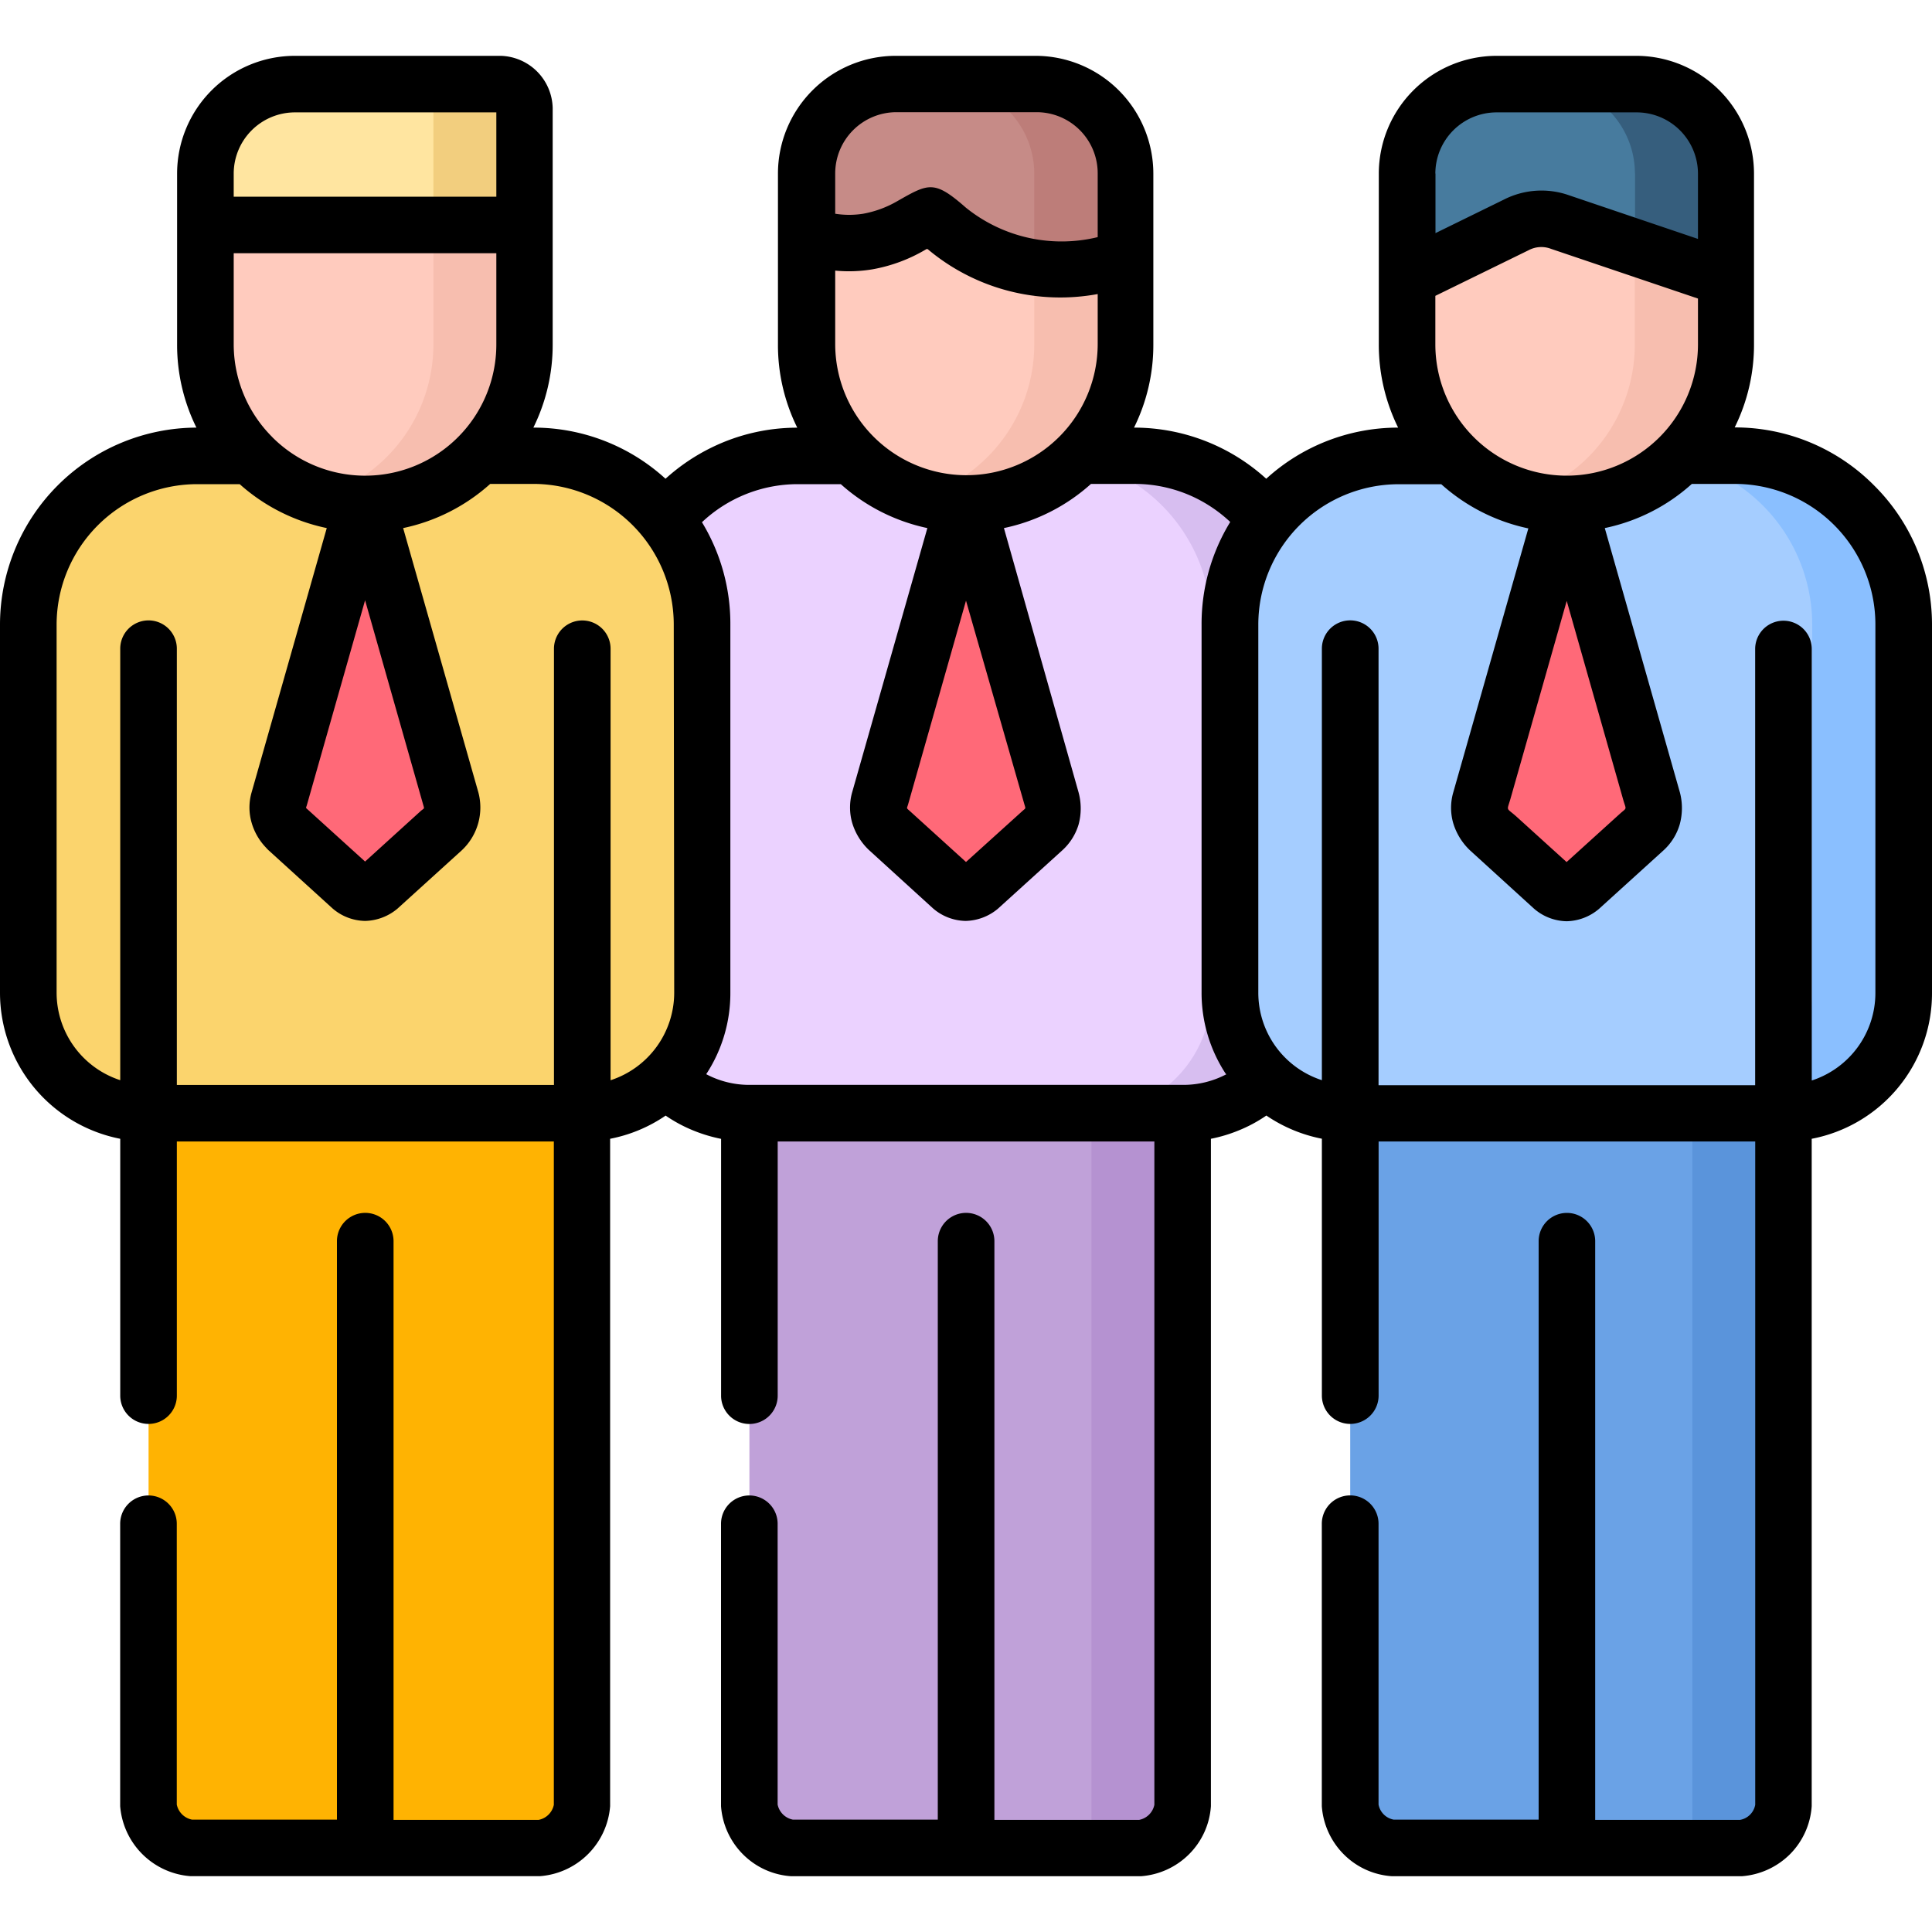 <svg xmlns="http://www.w3.org/2000/svg" xmlns:xlink="http://www.w3.org/1999/xlink" width="30" height="30" viewBox="0 0 30 30">
  <defs>
    <clipPath id="clip-path">
      <rect id="Rectangle_2285" data-name="Rectangle 2285" width="30" height="30" transform="translate(1510 190)" fill="#fff" stroke="#707070" stroke-width="1"/>
    </clipPath>
  </defs>
  <g id="all-cus" transform="translate(-1510 -190)" clip-path="url(#clip-path)">
    <g id="team_1_" data-name="team (1)" transform="translate(1510 190)">
      <g id="Group_4597" data-name="Group 4597">
        <g id="Group_4596" data-name="Group 4596">
          <path id="Path_6425" data-name="Path 6425" d="M2.307,17.059V28.046a.738.738,0,0,0,.649.649H8.384a.735.735,0,0,0,.649-.649V17.059Z" fill="#ffb302"/>
          <path id="Path_6426" data-name="Path 6426" d="M20.966,17.059V28.046a.738.738,0,0,0,.649.649h5.43a.738.738,0,0,0,.649-.649V17.059Z" fill="#6aa2e6"/>
          <path id="Path_6427" data-name="Path 6427" d="M11.637,17.059V28.046a.738.738,0,0,0,.649.649h5.43a.738.738,0,0,0,.65-.649V17.059Z" fill="#c0a1d9"/>
          <path id="Path_6428" data-name="Path 6428" d="M17.618,7.08H12.382A2.621,2.621,0,0,0,9.77,9.693v5.725a1.868,1.868,0,0,0,1.867,1.869h6.729a1.869,1.869,0,0,0,1.867-1.869V9.693A2.622,2.622,0,0,0,17.618,7.08Z" fill="#ebd2ff"/>
          <path id="Path_6429" data-name="Path 6429" d="M17.618,7.08H16.2A2.622,2.622,0,0,1,18.81,9.693v5.725a1.869,1.869,0,0,1-1.869,1.869h1.423a1.869,1.869,0,0,0,1.867-1.869V9.693A2.622,2.622,0,0,0,17.618,7.08Z" fill="#d7bef0"/>
          <path id="Path_6430" data-name="Path 6430" d="M15.158,8.289l1.176,4.136a.457.457,0,0,1-.131.458l-1,.907a.324.324,0,0,1-.415,0l-1-.907a.449.449,0,0,1-.13-.458l1.174-4.136A.167.167,0,0,1,15,8.166a.165.165,0,0,1,.161.123Z" fill="#ff6978"/>
          <path id="Path_6431" data-name="Path 6431" d="M8.288,7.08H3.053A2.621,2.621,0,0,0,.44,9.693v5.725a1.868,1.868,0,0,0,1.867,1.869H9.034A1.868,1.868,0,0,0,10.9,15.418V9.693A2.621,2.621,0,0,0,8.288,7.08Z" fill="#fbd46d"/>
          <path id="Path_6432" data-name="Path 6432" d="M26.947,7.08H21.714A2.621,2.621,0,0,0,19.1,9.693v5.725a1.868,1.868,0,0,0,1.867,1.869h6.728a1.869,1.869,0,0,0,1.867-1.869V9.693A2.621,2.621,0,0,0,26.947,7.08Z" fill="#a5cdff"/>
          <path id="Path_6433" data-name="Path 6433" d="M26.947,7.08H25.525A2.622,2.622,0,0,1,28.14,9.693v5.725a1.869,1.869,0,0,1-1.867,1.869h1.422a1.869,1.869,0,0,0,1.867-1.869V9.693A2.621,2.621,0,0,0,26.947,7.08Z" fill="#8abfff"/>
          <path id="Path_6434" data-name="Path 6434" d="M5.828,8.289,7,12.425a.461.461,0,0,1-.131.458l-1,.907a.324.324,0,0,1-.415,0l-1-.907a.449.449,0,0,1-.131-.458L5.506,8.289a.167.167,0,0,1,.322,0Z" fill="#ff6978"/>
          <path id="Path_6435" data-name="Path 6435" d="M24.487,8.289l1.176,4.136a.457.457,0,0,1-.131.458l-1,.907a.324.324,0,0,1-.415,0l-1-.907a.449.449,0,0,1-.13-.458l1.174-4.136a.167.167,0,0,1,.161-.123.165.165,0,0,1,.161.123Z" fill="#ff6978"/>
          <g id="Group_4595" data-name="Group 4595">
            <path id="Path_6436" data-name="Path 6436" d="M17.475,5.348a2.478,2.478,0,1,1-4.956,0V2.693a1.39,1.39,0,0,1,1.387-1.387h2.183a1.39,1.39,0,0,1,1.387,1.387Z" fill="#ffcbbe"/>
            <path id="Path_6437" data-name="Path 6437" d="M26.8,5.348a2.478,2.478,0,0,1-4.956,0V2.693a1.39,1.39,0,0,1,1.387-1.387h2.182A1.39,1.39,0,0,1,26.8,2.693Z" fill="#ffcbbe"/>
            <path id="Path_6438" data-name="Path 6438" d="M8.145,5.348a2.478,2.478,0,0,1-4.956,0V2.693A1.392,1.392,0,0,1,4.576,1.306h3.2a.332.332,0,0,1,.369.369Z" fill="#ffcbbe"/>
          </g>
          <path id="Path_6439" data-name="Path 6439" d="M21.848,2.693V4.323l1.694-.83a.853.853,0,0,1,.683-.045l2.579.875V2.693a1.39,1.39,0,0,0-1.387-1.387H23.235a1.39,1.39,0,0,0-1.387,1.387Z" fill="#477b9e"/>
          <path id="Path_6440" data-name="Path 6440" d="M12.519,2.693v.965a1.886,1.886,0,0,0,1.618-.15c.261-.15.3-.178.563.048a2.966,2.966,0,0,0,2.775.463V2.693a1.39,1.39,0,0,0-1.387-1.387H13.905a1.39,1.39,0,0,0-1.387,1.387Z" fill="#c68b87"/>
          <path id="Path_6441" data-name="Path 6441" d="M3.189,2.693v.8H8.145V1.675a.332.332,0,0,0-.369-.369h-3.2A1.392,1.392,0,0,0,3.189,2.693Z" fill="#ffe5a0"/>
          <path id="Path_6442" data-name="Path 6442" d="M6.021,7.08a2.507,2.507,0,0,1-1.061.643A2.482,2.482,0,0,0,8.145,5.348V3.492H6.73V5.348A2.471,2.471,0,0,1,6.021,7.08Z" fill="#f7beaf"/>
          <path id="Path_6443" data-name="Path 6443" d="M6.73,1.675V3.492H8.145V1.675a.332.332,0,0,0-.369-.369H6.361a.332.332,0,0,1,.369.369Z" fill="#f2ce7e"/>
          <path id="Path_6444" data-name="Path 6444" d="M15.35,7.08a2.507,2.507,0,0,1-1.061.643,2.482,2.482,0,0,0,3.186-2.375V4.02a3.336,3.336,0,0,1-1.415.136V5.348A2.472,2.472,0,0,1,15.35,7.08Z" fill="#f7beaf"/>
          <path id="Path_6445" data-name="Path 6445" d="M16.06,2.693V4.157a3.336,3.336,0,0,0,1.415-.136V2.693a1.39,1.39,0,0,0-1.387-1.387H14.673A1.39,1.39,0,0,1,16.06,2.693Z" fill="#bd7d79"/>
          <path id="Path_6446" data-name="Path 6446" d="M24.68,7.08a2.507,2.507,0,0,1-1.061.643A2.482,2.482,0,0,0,26.8,5.348V4.323l-1.415-.48v1.5A2.471,2.471,0,0,1,24.68,7.08Z" fill="#f7beaf"/>
          <path id="Path_6447" data-name="Path 6447" d="M25.389,2.693V3.843l1.415.48V2.693a1.39,1.39,0,0,0-1.387-1.387H24a1.39,1.39,0,0,1,1.387,1.387Z" fill="#365e7d"/>
          <path id="Path_6448" data-name="Path 6448" d="M26.279,17.285V28.272a.738.738,0,0,1-.2.424h.962a.738.738,0,0,0,.649-.649V17.286Q26.987,17.284,26.279,17.285Z" fill="#5a94db"/>
          <path id="Path_6449" data-name="Path 6449" d="M7.619,17.285V28.272a.729.729,0,0,1-.2.424h.963a.734.734,0,0,0,.648-.649V17.286q-.708,0-1.415,0Z" fill="#ffb302"/>
          <path id="Path_6450" data-name="Path 6450" d="M16.948,17.285V28.272a.727.727,0,0,1-.194.424h.962a.738.738,0,0,0,.65-.649V17.286Q17.657,17.284,16.948,17.285Z" fill="#b592d1"/>
          <path id="Path_6451" data-name="Path 6451" d="M8.288,7.08H6.866A2.621,2.621,0,0,1,9.479,9.693v5.725a1.868,1.868,0,0,1-1.867,1.869H9.034A1.868,1.868,0,0,0,10.9,15.418V9.693A2.621,2.621,0,0,0,8.288,7.08Z" fill="#fbd46d"/>
        </g>
      </g>
      <g id="Group_4598" data-name="Group 4598">
        <path id="Path_6452" data-name="Path 6452" d="M29.1,7.537a3.039,3.039,0,0,0-2.164-.9,2.889,2.889,0,0,0,.3-1.292V2.694A1.831,1.831,0,0,0,25.417.867H23.235A1.831,1.831,0,0,0,21.41,2.694V5.347a2.912,2.912,0,0,0,.3,1.293,3.038,3.038,0,0,0-2.048.794,3.05,3.05,0,0,0-2.053-.794,2.889,2.889,0,0,0,.3-1.293V2.694A1.831,1.831,0,0,0,16.088.867H13.905A1.83,1.83,0,0,0,12.08,2.694V5.348a2.89,2.89,0,0,0,.3,1.293,3.021,3.021,0,0,0-1.324.305,3.073,3.073,0,0,0-.722.488A3.036,3.036,0,0,0,8.282,6.64a2.9,2.9,0,0,0,.3-1.293V1.676A.83.83,0,0,0,7.777.867h-3.2A1.83,1.83,0,0,0,2.75,2.694V5.347a2.9,2.9,0,0,0,.3,1.293A3.062,3.062,0,0,0,0,9.693v5.725a2.311,2.311,0,0,0,1.867,2.265v3.988a.439.439,0,0,0,.879,0V17.725H8.6v10.3a.3.3,0,0,1-.236.234H6.111V19.273a.439.439,0,1,0-.879,0v8.982H2.981a.3.3,0,0,1-.236-.234v-4.36a.439.439,0,0,0-.879,0v4.385a1.184,1.184,0,0,0,1.09,1.087H8.385a1.182,1.182,0,0,0,1.089-1.087V17.683a2.3,2.3,0,0,0,.862-.36,2.254,2.254,0,0,0,.434.233,2.356,2.356,0,0,0,.427.128v3.988a.439.439,0,0,0,.879,0V17.725h5.849v10.3a.3.3,0,0,1-.236.234H15.441V19.273a.439.439,0,1,0-.879,0v8.982H12.311a.3.3,0,0,1-.236-.234v-4.36a.439.439,0,0,0-.879,0v4.385a1.179,1.179,0,0,0,.342.749,1.164,1.164,0,0,0,.748.339h5.429a1.177,1.177,0,0,0,.746-.339,1.165,1.165,0,0,0,.342-.749V17.683a2.313,2.313,0,0,0,.427-.128,2.22,2.22,0,0,0,.434-.233,2.323,2.323,0,0,0,.862.36v3.988a.44.44,0,0,0,.881,0V17.725h5.848v10.3a.29.29,0,0,1-.236.234H24.77V19.273a.439.439,0,1,0-.878,0v8.982H21.64a.293.293,0,0,1-.234-.234v-4.36a.44.44,0,0,0-.881,0v4.385a1.179,1.179,0,0,0,.342.749,1.164,1.164,0,0,0,.748.339h5.43a1.182,1.182,0,0,0,.747-.339,1.167,1.167,0,0,0,.34-.749V17.683A2.3,2.3,0,0,0,30,15.418V9.693a3.041,3.041,0,0,0-.9-2.156ZM3.629,2.694a.952.952,0,0,1,.947-.949H7.707V3.054H3.629V2.879h0Zm.6,4.094a2.035,2.035,0,0,1-.6-1.44V3.932H7.707V5.347a2.037,2.037,0,0,1-3.48,1.44Zm2.34,5.7c.022.077.023.057-.03.1l-.87.79-.882-.8c-.045-.04-.037-.026-.023-.073l.905-3.184Zm3.9,2.927a1.431,1.431,0,0,1-.988,1.359v-6.7a.439.439,0,1,0-.879,0v6.773H2.746V10.073a.439.439,0,1,0-.879,0v6.7a1.43,1.43,0,0,1-.988-1.359V9.693A2.184,2.184,0,0,1,3.053,7.518h.669A2.92,2.92,0,0,0,5.074,8.2l-1.166,4.1a.846.846,0,0,0,0,.478.926.926,0,0,0,.223.384.448.448,0,0,0,.036.038l.99.9a.79.79,0,0,0,.513.2.808.808,0,0,0,.5-.189l1-.907a.91.91,0,0,0,.258-.9L6.26,8.2a2.915,2.915,0,0,0,1.352-.686h.676a2.185,2.185,0,0,1,2.174,2.174Zm2.5-12.724a.952.952,0,0,1,.947-.949h2.183a.949.949,0,0,1,.946.949v.991a2.367,2.367,0,0,1-2.046-.457c-.49-.43-.576-.38-1.058-.106a1.642,1.642,0,0,1-.538.2,1.39,1.39,0,0,1-.434,0V2.694Zm0,1.511a2.21,2.21,0,0,0,.578-.02,2.467,2.467,0,0,0,.815-.3c.027-.015.033-.025.059,0a3.2,3.2,0,0,0,2.624.684v.775a2.038,2.038,0,0,1-4.076,0Zm2.935,8.278c.025.087.028.062-.032.117L15,13.385l-.864-.784c-.068-.062-.056-.036-.033-.118L15,9.327Zm3.141,4.2a1.43,1.43,0,0,1-.67.166H11.637a1.427,1.427,0,0,1-.671-.166,2.293,2.293,0,0,0,.375-1.262V9.693A3.034,3.034,0,0,0,10.9,8.109a2.169,2.169,0,0,1,1.487-.591h.669A2.914,2.914,0,0,0,14.4,8.2l-1.167,4.1a.867.867,0,0,0,0,.478.963.963,0,0,0,.261.422l.988.9a.792.792,0,0,0,.513.2.807.807,0,0,0,.5-.189l1-.907a.885.885,0,0,0,.253-.4.957.957,0,0,0,0-.5L15.589,8.2a2.911,2.911,0,0,0,1.352-.686h.676a2.16,2.16,0,0,1,.943.216,2.2,2.2,0,0,1,.543.375,3.031,3.031,0,0,0-.445,1.583v5.725a2.288,2.288,0,0,0,.376,1.262ZM22.288,2.694a.952.952,0,0,1,.946-.949h2.183a.953.953,0,0,1,.949.949V3.71l-2-.677a1.286,1.286,0,0,0-1.013.066l-1.063.521V2.694Zm0,1.9,1.447-.708a.42.42,0,0,1,.349-.022l2.282.772v.711a2.039,2.039,0,0,1-4.078,0ZM25.2,12.4c.053.191.073.128-.055.244l-.819.742-.772-.7c-.171-.154-.158-.08-.1-.281l.874-3.074Zm3.921,3.019a1.43,1.43,0,0,1-.988,1.359v-6.7a.439.439,0,1,0-.879,0v6.773H21.406V10.073a.44.44,0,0,0-.88,0v6.7a1.427,1.427,0,0,1-.987-1.359V9.693a2.181,2.181,0,0,1,2.174-2.174h.667a2.925,2.925,0,0,0,1.352.686l-1.166,4.1a.86.86,0,0,0,0,.478.968.968,0,0,0,.261.422l.988.9a.792.792,0,0,0,.513.2.8.8,0,0,0,.5-.191l1-.907a.88.88,0,0,0,.253-.4.957.957,0,0,0,.005-.5L24.919,8.2a2.9,2.9,0,0,0,1.352-.686h.676a2.184,2.184,0,0,1,2.174,2.174Z"/>
      </g>
    </g>
  </g>
</svg>
